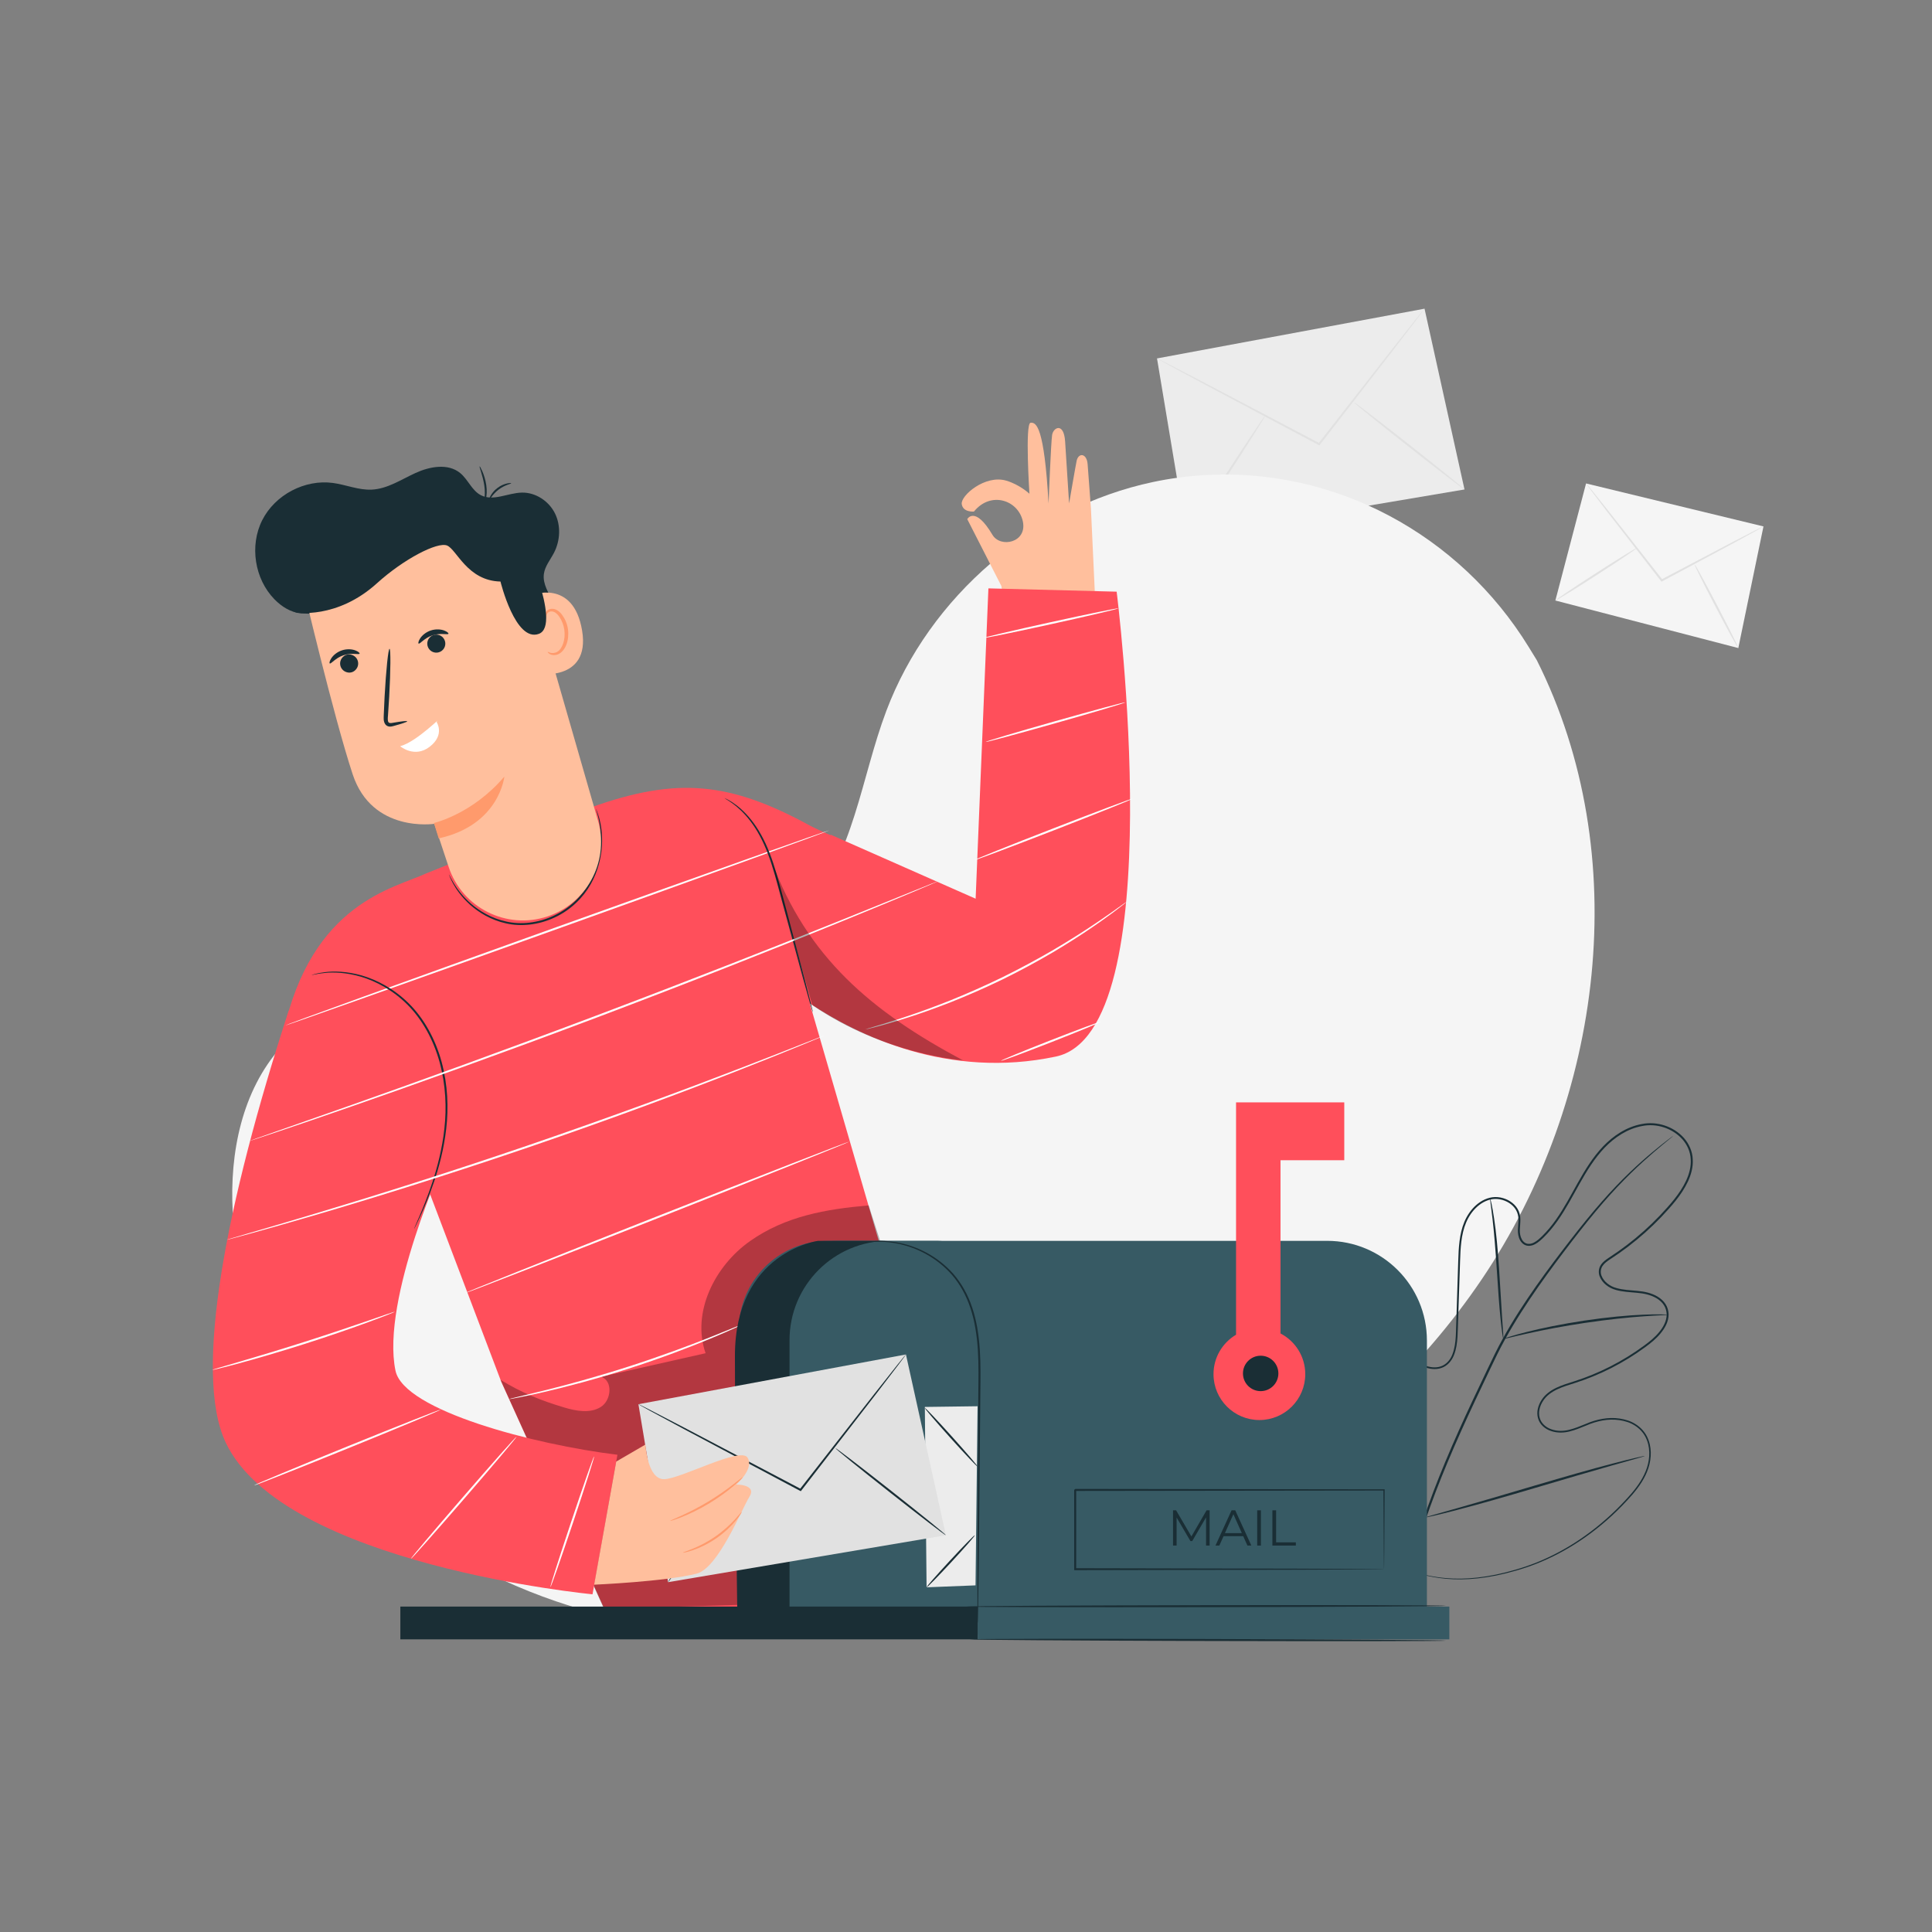 <?xml version="1.0" encoding="UTF-8" standalone="no"?>
<svg
   xmlns:dc="http://purl.org/dc/elements/1.1/"
   xmlns:cc="http://creativecommons.org/ns#"
   xmlns:rdf="http://www.w3.org/1999/02/22-rdf-syntax-ns#"
   xmlns:svg="http://www.w3.org/2000/svg"
   xmlns="http://www.w3.org/2000/svg"
   viewBox="0 0 666.667 666.667"
   height="666.667"
   width="666.667"
   xml:space="preserve"
   id="svg2"
   version="1.1"><rect x="0" y="0" width="666.667" height="666.667" fill="#808080" stroke="none"/><defs
     id="defs6"><clipPath
       id="clipPath18"
       clipPathUnits="userSpaceOnUse"><path
         id="path16"
         d="M 0,500 H 500 V 0 H 0 Z" /></clipPath><clipPath
       id="clipPath114"
       clipPathUnits="userSpaceOnUse"><path
         id="path112"
         d="M 0,500 H 500 V 0 H 0 Z" /></clipPath><clipPath
       id="clipPath126"
       clipPathUnits="userSpaceOnUse"><path
         id="path124"
         d="M 0,500 H 500 V 0 H 0 Z" /></clipPath><clipPath
       id="clipPath158"
       clipPathUnits="userSpaceOnUse"><path
         id="path156"
         d="M 0,500 H 500 V 0 H 0 Z" /></clipPath><clipPath
       id="clipPath174"
       clipPathUnits="userSpaceOnUse"><path
         id="path172"
         d="M 129.572,188.087 H 238.361 V 83.667 H 129.572 Z" /></clipPath><clipPath
       id="clipPath258"
       clipPathUnits="userSpaceOnUse"><path
         id="path256"
         d="m 199.646,277.427 h 49.618 v -51.773 h -49.618 z" /></clipPath></defs><g
     transform="matrix(1.333,0,0,-1.333,0,666.667)"
     id="g10"><g
       id="g12"><g
         clip-path="url(#clipPath18)"
         id="g14"><g
           transform="translate(366.711,324.581)"
           id="g20"><path
             id="path22"
             style="fill:#e1e1e1;fill-opacity:1;fill-rule:nonzero;stroke:none"
             d="M 0,0 -40.604,-19.263 33.398,-36.443 5.274,-1.208 C 4.013,0.373 1.825,0.874 0,0" /></g><g
           transform="translate(389.462,245.029)"
           id="g24"><path
             id="path26"
             style="fill:#e1e1e1;fill-opacity:1;fill-rule:nonzero;stroke:none"
             d="m 0,0 -72.532,16.839 c -0.477,0.11 -0.774,0.587 -0.663,1.063 l 9.757,42.026 c 0.045,0.199 0.245,0.323 0.444,0.277 L 10.543,43.133 c 0.2,-0.046 0.324,-0.245 0.277,-0.445 L 1.064,0.663 C 0.953,0.187 0.478,-0.11 0,0" /></g><g
           transform="translate(395.311,288.193)"
           id="g28"><path
             id="path30"
             style="fill:#ffffff;fill-opacity:1;fill-rule:nonzero;stroke:none"
             d="m 0,0 -34.732,-11.679 -30.555,25.377 5.39,20.318 c 0.547,2.196 2.755,3.547 4.959,3.036 L 1.314,23.993 c 2.23,-0.518 3.619,-2.745 3.101,-4.975 z" /></g><g
           transform="translate(358.38,279.948)"
           id="g32"><path
             id="path34"
             style="fill:#e1e1e1;fill-opacity:1;fill-rule:nonzero;stroke:none"
             d="m 0,0 -41.565,-14.502 c -0.424,-1.825 0.712,-3.647 2.537,-4.071 l 67.731,-15.715 c 1.825,-0.424 3.648,0.713 4.071,2.537 l 0.059,0.254 L 3.76,-0.91 C 2.794,0.105 1.323,0.462 0,0" /></g><g
           transform="translate(362.435,308.064)"
           id="g36"><path
             id="path38"
             style="fill:#e1e1e1;fill-opacity:1;fill-rule:nonzero;stroke:none"
             d="M 0,0 -22.01,5.106 -21.488,7.355 0.521,2.248 Z" /></g><g
           transform="translate(387.868,295.857)"
           id="g40"><path
             id="path42"
             style="fill:#f5f5f5;fill-opacity:1;fill-rule:nonzero;stroke:none"
             d="m 0,0 -48.83,11.33 0.589,2.538 48.83,-11.33 z" /></g><g
           transform="translate(386.428,289.652)"
           id="g44"><path
             id="path46"
             style="fill:#f5f5f5;fill-opacity:1;fill-rule:nonzero;stroke:none"
             d="m 0,0 -48.831,11.33 0.59,2.538 48.83,-11.33 z" /></g><g
           transform="translate(384.212,284.437)"
           id="g48"><path
             id="path50"
             style="fill:#f5f5f5;fill-opacity:1;fill-rule:nonzero;stroke:none"
             d="m 0,0 -2.049,-0.666 -41.228,9.049 -4.186,3.537 0.084,0.607 L 1.293,1.234 1.098,0.393 Z" /></g><g
           transform="translate(370.072,279.706)"
           id="g52"><path
             id="path54"
             style="fill:#f5f5f5;fill-opacity:1;fill-rule:nonzero;stroke:none"
             d="M 0,0 -18.468,4.285 -22.893,7.986 4.706,1.583 Z" /></g><g
           transform="translate(356.864,279.419)"
           id="g56"><path
             id="path58"
             style="fill:#ececec;fill-opacity:1;fill-rule:nonzero;stroke:none"
             d="m 0,0 c 0.012,-0.034 -0.541,-0.259 -1.552,-0.636 -1.098,-0.397 -2.546,-0.92 -4.296,-1.552 -3.635,-1.289 -8.67,-3.036 -14.241,-4.934 -5.572,-1.899 -10.625,-3.59 -14.291,-4.79 -1.771,-0.568 -3.236,-1.038 -4.348,-1.395 -1.031,-0.318 -1.605,-0.478 -1.616,-0.443 -0.01,0.034 0.543,0.259 1.554,0.636 1.099,0.397 2.547,0.92 4.297,1.552 3.636,1.289 8.669,3.036 14.24,4.934 5.568,1.898 10.619,3.589 14.285,4.788 1.772,0.569 3.238,1.039 4.35,1.395 C -0.587,-0.126 -0.012,0.034 0,0" /></g><g
           transform="translate(391.212,248.452)"
           id="g60"><path
             id="path62"
             style="fill:#ececec;fill-opacity:1;fill-rule:nonzero;stroke:none"
             d="m 0,0 c -0.104,-0.099 -6.384,6.326 -14.024,14.349 -7.644,8.026 -13.754,14.61 -13.65,14.709 0.104,0.099 6.383,-6.324 14.027,-14.35 C -6.007,6.685 0.104,0.1 0,0" /></g><g
           transform="translate(396.97,288.761)"
           id="g64"><path
             id="path66"
             style="fill:#ececec;fill-opacity:1;fill-rule:nonzero;stroke:none"
             d="m 0,0 c 0.013,-0.034 -0.437,-0.234 -1.258,-0.568 -0.821,-0.334 -2.016,-0.799 -3.5,-1.359 -2.965,-1.12 -7.081,-2.615 -11.657,-4.181 -4.577,-1.568 -8.746,-2.91 -11.776,-3.839 -1.516,-0.465 -2.746,-0.829 -3.6,-1.067 -0.855,-0.238 -1.332,-0.354 -1.343,-0.319 -0.011,0.034 0.446,0.214 1.281,0.512 0.933,0.322 2.124,0.733 3.548,1.224 3.096,1.052 7.193,2.443 11.722,3.981 4.52,1.559 8.609,2.97 11.701,4.035 1.427,0.483 2.619,0.887 3.555,1.204 C -0.484,-0.103 -0.013,0.034 0,0" /></g><g
           transform="translate(356.864,279.419)"
           id="g68"><path
             id="path70"
             style="fill:#ececec;fill-opacity:1;fill-rule:nonzero;stroke:none"
             d="m 0,0 c -0.023,-0.027 -0.468,0.32 -1.25,0.971 -0.853,0.711 -1.966,1.639 -3.308,2.759 -2.88,2.365 -6.73,5.524 -10.985,9.017 -4.3,3.514 -8.161,6.738 -10.895,9.142 -1.37,1.2 -2.463,2.187 -3.204,2.887 -0.741,0.698 -1.139,1.096 -1.115,1.123 0.024,0.027 0.468,-0.321 1.25,-0.971 0.852,-0.711 1.965,-1.639 3.308,-2.759 2.881,-2.365 6.73,-5.525 10.986,-9.019 C -10.914,9.638 -7.054,6.414 -4.319,4.01 -2.95,2.81 -1.855,1.823 -1.115,1.123 -0.374,0.425 0.024,0.026 0,0" /></g><g
           transform="translate(395.311,288.193)"
           id="g72"><path
             id="path74"
             style="fill:#e1e1e1;fill-opacity:1;fill-rule:nonzero;stroke:none"
             d="m 0,0 c -0.009,0.002 0.004,0.099 0.039,0.286 0.043,0.215 0.097,0.487 0.165,0.827 0.165,0.761 0.395,1.821 0.686,3.168 0.626,2.784 1.517,6.748 2.615,11.63 0.14,0.614 0.282,1.242 0.428,1.884 0.131,0.642 0.338,1.305 0.379,1.944 0.084,1.304 -0.565,2.697 -1.744,3.473 -0.583,0.413 -1.27,0.572 -2.032,0.733 -0.745,0.171 -1.502,0.345 -2.27,0.52 -1.537,0.353 -3.118,0.717 -4.739,1.089 -6.487,1.5 -13.612,3.147 -21.091,4.876 -7.48,1.744 -14.604,3.404 -21.088,4.917 -1.62,0.379 -3.2,0.75 -4.735,1.11 -0.761,0.16 -1.539,0.408 -2.242,0.468 -0.721,0.055 -1.443,-0.11 -2.064,-0.432 -0.625,-0.321 -1.145,-0.808 -1.509,-1.379 -0.383,-0.567 -0.515,-1.231 -0.7,-1.902 -0.359,-1.325 -0.702,-2.598 -1.03,-3.814 -1.317,-4.828 -2.385,-8.748 -3.136,-11.501 -0.373,-1.326 -0.667,-2.37 -0.878,-3.12 -0.1,-0.332 -0.179,-0.598 -0.242,-0.808 -0.057,-0.181 -0.09,-0.273 -0.099,-0.271 -0.009,0.003 0.008,0.099 0.048,0.285 0.05,0.213 0.112,0.484 0.191,0.821 0.189,0.756 0.45,1.808 0.783,3.145 0.713,2.763 1.727,6.696 2.977,11.541 0.317,1.218 0.65,2.494 0.996,3.822 0.175,0.646 0.317,1.391 0.737,2.024 0.399,0.636 0.971,1.179 1.661,1.54 0.687,0.362 1.49,0.549 2.294,0.493 0.823,-0.071 1.537,-0.308 2.317,-0.466 1.537,-0.353 3.118,-0.716 4.739,-1.089 6.487,-1.5 13.614,-3.147 21.097,-4.877 7.477,-1.743 14.598,-3.404 21.083,-4.916 1.619,-0.379 3.198,-0.75 4.733,-1.109 0.768,-0.181 1.524,-0.358 2.268,-0.534 C 1.363,24.223 2.176,24.031 2.81,23.57 4.113,22.699 4.816,21.155 4.713,19.717 4.657,18.984 4.444,18.353 4.309,17.708 4.157,17.067 4.009,16.44 3.863,15.828 2.698,10.961 1.752,7.011 1.087,4.235 0.755,2.897 0.494,1.845 0.307,1.089 0.218,0.754 0.146,0.486 0.091,0.273 0.039,0.091 0.009,-0.002 0,0" /></g><g
           transform="translate(299.509,407.341)"
           id="g76"><path
             id="path78"
             style="fill:#ececec;fill-opacity:1;fill-rule:nonzero;stroke:none"
             d="M 0,0 69.251,12.877 79.596,-33.92 7.678,-46.067 Z" /></g><g
           transform="translate(368.76,420.218)"
           id="g80"><path
             id="path82"
             style="fill:#e1e1e1;fill-opacity:1;fill-rule:nonzero;stroke:none"
             d="m 0,0 c 0.007,-0.005 -0.034,-0.072 -0.12,-0.196 -0.106,-0.147 -0.234,-0.325 -0.391,-0.543 -0.378,-0.506 -0.892,-1.193 -1.542,-2.06 -1.386,-1.815 -3.346,-4.378 -5.761,-7.537 -4.935,-6.375 -11.723,-15.143 -19.267,-24.887 l -0.134,-0.173 -0.193,0.103 c -0.424,0.224 -0.882,0.465 -1.342,0.709 -11.188,5.948 -21.313,11.332 -28.69,15.254 -3.629,1.957 -6.58,3.549 -8.666,4.675 -0.988,0.546 -1.77,0.978 -2.344,1.295 -0.243,0.14 -0.441,0.254 -0.604,0.348 -0.134,0.081 -0.202,0.127 -0.197,0.135 0.004,0.007 0.079,-0.022 0.222,-0.088 0.17,-0.081 0.376,-0.181 0.628,-0.302 0.585,-0.296 1.382,-0.699 2.389,-1.209 2.106,-1.09 5.082,-2.632 8.743,-4.528 7.397,-3.888 17.547,-9.224 28.763,-15.12 0.459,-0.243 0.917,-0.485 1.341,-0.709 l -0.327,-0.07 c 7.594,9.706 14.425,18.44 19.391,24.79 2.469,3.116 4.473,5.646 5.891,7.436 0.682,0.843 1.222,1.51 1.618,2.001 0.173,0.205 0.315,0.374 0.431,0.512 C -0.062,-0.05 -0.008,0.005 0,0" /></g><g
           transform="translate(307.187,361.273)"
           id="g84"><path
             id="path86"
             style="fill:#e1e1e1;fill-opacity:1;fill-rule:nonzero;stroke:none"
             d="M 0,0 C -0.121,0.078 4.333,7.14 9.946,15.771 15.562,24.405 20.21,31.338 20.33,31.26 20.451,31.182 15.998,24.121 10.383,15.487 4.77,6.856 0.12,-0.079 0,0" /></g><g
           transform="translate(379.105,373.42)"
           id="g88"><path
             id="path90"
             style="fill:#e1e1e1;fill-opacity:1;fill-rule:nonzero;stroke:none"
             d="m 0,0 c -0.089,-0.113 -6.566,4.846 -14.466,11.075 -7.902,6.23 -14.234,11.371 -14.145,11.484 0.089,0.113 6.565,-4.845 14.467,-11.076 C -6.244,5.255 0.089,0.113 0,0" /></g><g
           transform="translate(410.575,374.979)"
           id="g92"><path
             id="path94"
             style="fill:#f5f5f5;fill-opacity:1;fill-rule:nonzero;stroke:none"
             d="M 0,0 45.924,-11.127 39.41,-42.612 -7.946,-30.306 Z" /></g><g
           transform="translate(456.499,363.852)"
           id="g96"><path
             id="path98"
             style="fill:#e1e1e1;fill-opacity:1;fill-rule:nonzero;stroke:none"
             d="m 0,0 c 0.008,-0.016 -0.167,-0.128 -0.507,-0.328 -0.391,-0.221 -0.889,-0.504 -1.503,-0.851 -1.375,-0.753 -3.266,-1.788 -5.583,-3.056 -4.796,-2.569 -11.34,-6.073 -18.612,-9.968 l -0.192,-0.103 -0.135,0.173 c -0.198,0.254 -0.412,0.528 -0.627,0.802 -5.197,6.706 -9.901,12.773 -13.355,17.229 -1.658,2.18 -3.014,3.963 -3.999,5.257 -0.436,0.592 -0.79,1.071 -1.067,1.446 -0.239,0.334 -0.358,0.515 -0.344,0.526 0.014,0.011 0.161,-0.148 0.427,-0.461 0.297,-0.36 0.676,-0.819 1.143,-1.386 1.017,-1.269 2.418,-3.018 4.131,-5.155 3.485,-4.432 8.23,-10.466 13.475,-17.135 0.214,-0.275 0.428,-0.549 0.626,-0.803 l -0.327,0.07 c 7.302,3.841 13.871,7.296 18.687,9.828 2.348,1.208 4.266,2.195 5.659,2.911 0.632,0.314 1.145,0.568 1.547,0.767 C -0.199,-0.066 -0.009,0.015 0,0" /></g><g
           transform="translate(402.628,344.673)"
           id="g100"><path
             id="path102"
             style="fill:#e1e1e1;fill-opacity:1;fill-rule:nonzero;stroke:none"
             d="m 0,0 c -0.078,0.121 4.566,3.253 10.371,6.995 5.808,3.744 10.576,6.679 10.654,6.559 C 21.104,13.433 16.461,10.301 10.653,6.558 4.849,2.815 0.078,-0.121 0,0" /></g><g
           transform="translate(449.985,332.366)"
           id="g104"><path
             id="path106"
             style="fill:#e1e1e1;fill-opacity:1;fill-rule:nonzero;stroke:none"
             d="m 0,0 c -0.128,-0.067 -2.766,4.729 -5.891,10.71 -3.127,5.983 -5.557,10.886 -5.429,10.953 0.127,0.066 2.764,-4.728 5.89,-10.712 C -2.304,4.97 0.127,0.066 0,0" /></g></g></g><g
       id="g108"><g
         clip-path="url(#clipPath114)"
         id="g110"><g
           transform="translate(397.828,329.218)"
           id="g116"><path
             id="path118"
             style="fill:#f5f5f5;fill-opacity:1;fill-rule:nonzero;stroke:none"
             d="m 0,0 c 25.229,-50.271 17.249,-113.725 -14.283,-160.301 -31.533,-46.575 -83.993,-76.732 -139.157,-87.712 -39.378,-7.838 -81.741,-6.242 -117.721,11.576 -35.98,17.819 -64.272,53.668 -66.429,93.76 -0.815,15.143 2.397,31.223 12.503,42.531 16.136,18.056 43.683,18.691 67.887,17.946 24.203,-0.745 51.732,-0.18 67.948,17.804 12.459,13.818 14.293,33.863 20.858,51.272 11.164,29.602 38.097,52.716 69.05,59.258 4.299,0.909 8.656,1.494 13.032,1.767 34.044,2.126 66.334,-15.392 84.194,-44.454 z" /></g></g></g><g
       id="g120"><g
         clip-path="url(#clipPath126)"
         id="g122"><g
           transform="translate(362.802,94.345)"
           id="g128"><path
             id="path130"
             style="fill:#1a2e35;fill-opacity:1;fill-rule:nonzero;stroke:none"
             d="m 0,0 c 0,0 0.379,-0.126 1.107,-0.396 0.725,-0.279 1.823,-0.647 3.281,-1.059 2.905,-0.797 7.357,-1.721 13.112,-1.334 2.868,0.187 6.041,0.672 9.435,1.527 3.392,0.859 7.032,2.006 10.733,3.74 7.408,3.409 15.144,8.942 21.875,16.718 1.648,1.95 3.176,4.14 4.001,6.679 0.809,2.504 0.884,5.432 -0.376,7.895 -0.621,1.223 -1.61,2.257 -2.791,3.002 -1.181,0.759 -2.572,1.181 -3.99,1.387 -2.868,0.422 -5.834,-0.196 -8.591,-1.4 -1.4,-0.566 -2.819,-1.177 -4.346,-1.541 -1.514,-0.374 -3.182,-0.407 -4.715,0.118 -1.522,0.481 -2.964,1.665 -3.401,3.313 -0.467,1.634 0.034,3.385 0.938,4.756 0.902,1.415 2.323,2.427 3.814,3.133 1.502,0.721 3.102,1.182 4.677,1.688 3.147,1.012 6.258,2.285 9.281,3.825 3.024,1.539 5.962,3.342 8.759,5.403 1.407,1.025 2.759,2.117 3.865,3.46 1.091,1.318 1.995,2.92 1.969,4.634 -0.021,0.841 -0.256,1.69 -0.726,2.399 -0.46,0.718 -1.127,1.294 -1.869,1.747 -1.511,0.903 -3.281,1.273 -5.076,1.425 -1.796,0.175 -3.656,0.223 -5.471,0.744 -1.809,0.486 -3.547,1.727 -4.242,3.601 -0.326,0.936 -0.213,2.057 0.359,2.889 0.559,0.84 1.377,1.396 2.155,1.913 1.564,1.019 3.096,2.088 4.589,3.229 2.987,2.278 5.822,4.806 8.461,7.559 2.601,2.77 5.243,5.651 6.872,9.131 0.795,1.729 1.309,3.626 1.174,5.528 -0.086,1.905 -0.9,3.727 -2.166,5.159 -2.57,2.86 -6.679,4.186 -10.414,3.42 -3.772,-0.685 -7.104,-2.901 -9.713,-5.617 -5.274,-5.55 -7.869,-12.872 -12.193,-18.943 -1.076,-1.523 -2.262,-2.966 -3.586,-4.267 -0.666,-0.636 -1.35,-1.296 -2.205,-1.746 -0.819,-0.457 -1.961,-0.659 -2.856,-0.103 -0.882,0.542 -1.317,1.508 -1.499,2.423 -0.193,0.942 -0.083,1.877 -0.02,2.768 0.065,0.89 0.125,1.778 -0.105,2.598 -0.206,0.823 -0.652,1.58 -1.259,2.179 -1.212,1.206 -2.944,1.861 -4.637,1.831 -1.698,-0.04 -3.319,-0.852 -4.582,-1.969 -1.274,-1.129 -2.245,-2.578 -2.905,-4.133 -0.656,-1.564 -1.019,-3.235 -1.231,-4.908 -0.212,-1.676 -0.277,-3.363 -0.334,-5.042 -0.055,-1.68 -0.11,-3.35 -0.165,-5.009 -0.109,-3.318 -0.218,-6.59 -0.324,-9.816 -0.061,-1.616 -0.091,-3.208 -0.175,-4.809 -0.105,-1.594 -0.311,-3.2 -0.903,-4.699 -0.564,-1.488 -1.712,-2.857 -3.27,-3.365 -1.547,-0.538 -3.201,-0.239 -4.628,0.3 -2.861,1.172 -5.256,3.128 -7.134,5.4 -0.941,1.139 -1.731,2.385 -2.381,3.676 -0.65,1.287 -1.209,2.593 -1.97,3.749 -0.745,1.151 -1.765,2.142 -3.033,2.549 -1.26,0.434 -2.652,0.228 -3.851,-0.274 -1.201,-0.526 -2.265,-1.351 -3.045,-2.375 -0.796,-1.012 -1.27,-2.232 -1.563,-3.461 -0.555,-2.487 -0.447,-5.031 -0.655,-7.475 -0.168,-2.442 -0.249,-4.824 -0.281,-7.142 -0.052,-4.634 0.245,-9.006 0.792,-13.052 0.551,-4.046 1.337,-7.782 2.421,-11.109 0.464,-1.689 1.147,-3.223 1.691,-4.723 0.312,-0.734 0.658,-1.432 0.972,-2.122 0.326,-0.684 0.608,-1.37 0.984,-1.984 C -8.624,8.558 -5.655,5.14 -3.464,3.06 -2.952,2.498 -2.425,2.087 -1.988,1.713 -1.552,1.341 -1.185,1.028 -0.886,0.774 -0.295,0.27 0,0 0,0 0,0 -0.316,0.241 -0.919,0.733 -1.223,0.982 -1.597,1.288 -2.04,1.652 c -0.443,0.369 -0.978,0.775 -1.496,1.332 -2.221,2.06 -5.227,5.47 -8.003,10.542 -0.381,0.616 -0.667,1.302 -0.998,1.988 -0.319,0.691 -0.671,1.391 -0.987,2.127 -0.554,1.503 -1.247,3.041 -1.719,4.736 -1.103,3.337 -1.906,7.084 -2.474,11.143 -0.561,4.06 -0.874,8.446 -0.835,13.094 0.027,2.324 0.101,4.714 0.264,7.163 0.202,2.433 0.082,4.97 0.645,7.535 0.298,1.266 0.788,2.539 1.623,3.609 0.818,1.076 1.927,1.94 3.192,2.498 1.263,0.533 2.752,0.763 4.126,0.294 1.383,-0.441 2.473,-1.511 3.246,-2.701 0.789,-1.198 1.354,-2.516 1.999,-3.785 0.643,-1.269 1.415,-2.483 2.338,-3.597 1.834,-2.218 4.209,-4.14 6.966,-5.261 1.374,-0.518 2.93,-0.783 4.331,-0.29 1.415,0.467 2.461,1.699 3,3.117 1.104,2.884 0.862,6.152 1.033,9.357 0.102,3.225 0.207,6.499 0.312,9.816 0.054,1.658 0.107,3.329 0.161,5.01 0.055,1.681 0.118,3.382 0.332,5.087 0.214,1.702 0.583,3.413 1.26,5.036 0.685,1.613 1.689,3.121 3.028,4.311 1.332,1.175 3.039,2.046 4.894,2.095 1.83,0.032 3.678,-0.661 5.001,-1.973 0.662,-0.653 1.161,-1.49 1.391,-2.406 0.255,-0.92 0.184,-1.864 0.12,-2.76 -0.064,-0.899 -0.161,-1.79 0.015,-2.631 0.162,-0.836 0.567,-1.668 1.263,-2.088 0.702,-0.436 1.608,-0.296 2.363,0.117 0.772,0.404 1.427,1.03 2.085,1.66 1.296,1.277 2.462,2.695 3.524,4.2 2.132,3.011 3.859,6.329 5.708,9.619 1.848,3.285 3.85,6.584 6.529,9.387 2.663,2.774 6.074,5.057 9.994,5.772 3.894,0.794 8.194,-0.577 10.896,-3.587 1.335,-1.504 2.207,-3.459 2.296,-5.472 0.141,-2.015 -0.403,-3.997 -1.222,-5.778 -1.684,-3.588 -4.355,-6.486 -6.97,-9.273 -2.659,-2.771 -5.514,-5.315 -8.522,-7.609 -1.503,-1.148 -3.052,-2.227 -4.62,-3.248 -0.771,-0.508 -1.53,-1.04 -2.009,-1.767 -0.488,-0.717 -0.579,-1.63 -0.304,-2.444 0.607,-1.644 2.2,-2.829 3.9,-3.276 1.729,-0.5 3.56,-0.554 5.378,-0.73 1.814,-0.154 3.685,-0.537 5.287,-1.497 0.791,-0.484 1.519,-1.109 2.029,-1.905 0.521,-0.788 0.782,-1.73 0.805,-2.663 0.021,-1.904 -0.96,-3.592 -2.087,-4.956 -1.143,-1.387 -2.546,-2.515 -3.955,-3.539 -2.822,-2.076 -5.782,-3.89 -8.831,-5.438 -3.048,-1.548 -6.185,-2.828 -9.357,-3.844 -1.583,-0.507 -3.164,-0.963 -4.619,-1.66 -1.452,-0.687 -2.783,-1.639 -3.631,-2.966 -0.855,-1.29 -1.306,-2.918 -0.886,-4.381 0.39,-1.478 1.678,-2.555 3.109,-3.014 1.442,-0.494 3.006,-0.472 4.472,-0.113 1.476,0.349 2.879,0.948 4.285,1.514 2.776,1.21 5.863,1.859 8.81,1.413 1.465,-0.216 2.911,-0.654 4.149,-1.453 1.239,-0.783 2.28,-1.877 2.931,-3.165 1.318,-2.597 1.222,-5.619 0.385,-8.197 C 63.055,23.146 61.491,20.923 59.823,18.958 53.034,11.15 45.249,5.616 37.789,2.213 34.063,0.483 30.4,-0.656 26.994,-1.503 23.584,-2.348 20.395,-2.818 17.513,-2.991 11.729,-3.349 7.263,-2.388 4.358,-1.557 2.902,-1.127 1.809,-0.741 1.089,-0.445 0.365,-0.159 0,0 0,0" /></g><g
           transform="translate(368.39,106.55)"
           id="g132"><path
             id="path134"
             style="fill:#1a2e35;fill-opacity:1;fill-rule:nonzero;stroke:none"
             d="m 0,0 c 3.298,9.873 7.812,20.395 12.91,31.237 1.284,2.705 2.554,5.379 3.805,8.014 1.255,2.627 2.499,5.233 3.873,7.706 2.728,4.96 5.729,9.521 8.713,13.761 2.982,4.242 5.968,8.16 8.786,11.802 2.827,3.638 5.525,6.979 8.115,9.919 5.163,5.903 9.882,10.161 13.24,12.952 1.678,1.402 3.014,2.446 3.93,3.142 0.441,0.33 0.785,0.59 1.046,0.784 0.237,0.174 0.362,0.259 0.368,0.251 0.007,-0.008 -0.105,-0.11 -0.331,-0.3 C 64.205,99.062 63.87,98.786 63.446,98.437 62.557,97.709 61.245,96.636 59.593,95.209 56.286,92.365 51.629,88.073 46.522,82.152 43.96,79.203 41.287,75.854 38.481,72.208 35.683,68.555 32.717,64.632 29.753,60.392 26.79,56.153 23.812,51.603 21.105,46.667 19.742,44.205 18.512,41.621 17.256,38.986 16.006,36.353 14.739,33.68 13.455,30.976 8.361,20.141 3.844,9.651 0.525,-0.181" /></g><g
           transform="translate(389.152,153.525)"
           id="g136"><path
             id="path138"
             style="fill:#1a2e35;fill-opacity:1;fill-rule:nonzero;stroke:none"
             d="m 0,0 c -0.041,-0.005 -0.133,0.498 -0.267,1.413 -0.137,0.915 -0.292,2.243 -0.46,3.889 -0.337,3.288 -0.649,7.845 -0.973,12.871 -0.324,5.029 -0.699,9.568 -1.086,12.843 -0.19,1.637 -0.356,2.962 -0.483,3.875 -0.121,0.915 -0.169,1.424 -0.127,1.433 0.041,0.007 0.167,-0.488 0.359,-1.392 0.198,-0.904 0.43,-2.223 0.673,-3.859 0.498,-3.271 0.942,-7.825 1.266,-12.858 C -0.79,13.255 -0.513,8.768 -0.3,5.339 -0.194,3.791 -0.104,2.486 -0.032,1.438 0.027,0.518 0.042,0.005 0,0" /></g><g
           transform="translate(431.69,159.782)"
           id="g140"><path
             id="path142"
             style="fill:#1a2e35;fill-opacity:1;fill-rule:nonzero;stroke:none"
             d="M 0,0 C -0.001,-0.041 -0.604,-0.088 -1.692,-0.136 -2.78,-0.19 -4.354,-0.261 -6.295,-0.41 c -3.884,-0.268 -9.237,-0.825 -15.115,-1.699 -5.215,-0.786 -10.279,-1.713 -14.966,-2.765 -1.905,-0.413 -3.437,-0.789 -4.498,-1.043 -1.06,-0.257 -1.651,-0.381 -1.664,-0.34 -0.011,0.041 0.559,0.241 1.602,0.57 1.045,0.325 2.566,0.765 4.463,1.235 3.787,0.963 9.079,2.06 14.976,2.949 5.895,0.875 11.275,1.367 15.178,1.524 1.951,0.095 3.532,0.1 4.624,0.081 C -0.604,0.076 -0.001,0.043 0,0" /></g><g
           transform="translate(368.939,107.307)"
           id="g144"><path
             id="path146"
             style="fill:#1a2e35;fill-opacity:1;fill-rule:nonzero;stroke:none"
             d="m 0,0 c -0.02,-0.008 -0.111,0.174 -0.27,0.526 -0.179,0.421 -0.398,0.935 -0.663,1.556 -0.569,1.354 -1.342,3.334 -2.266,5.793 -1.85,4.917 -4.193,11.789 -6.674,19.407 -2.483,7.621 -4.759,14.507 -6.503,19.454 -0.856,2.407 -1.561,4.385 -2.084,5.857 -0.224,0.637 -0.407,1.164 -0.559,1.596 -0.121,0.367 -0.175,0.564 -0.155,0.573 0.02,0.007 0.112,-0.174 0.27,-0.528 0.178,-0.421 0.397,-0.933 0.663,-1.554 0.569,-1.354 1.343,-3.334 2.266,-5.793 1.85,-4.917 4.192,-11.789 6.675,-19.41 2.483,-7.62 5.752,-15.609 7.497,-20.558 C -0.946,4.515 -1.237,3.64 -0.714,2.17 -0.491,1.531 -0.307,1.004 -0.156,0.572 -0.035,0.205 0.02,0.008 0,0" /></g><g
           transform="translate(425.758,123.221)"
           id="g148"><path
             id="path150"
             style="fill:#1a2e35;fill-opacity:1;fill-rule:nonzero;stroke:none"
             d="M 0,0 C 0.005,-0.021 -0.19,-0.091 -0.565,-0.208 -1.01,-0.338 -1.556,-0.497 -2.217,-0.69 -3.74,-1.12 -5.799,-1.7 -8.302,-2.405 c -5.137,-1.449 -12.21,-3.532 -20.022,-5.845 -7.316,-2.165 -14.114,-4.125 -20.084,-5.676 -2.584,-0.673 -4.681,-1.195 -6.137,-1.526 -0.673,-0.15 -1.227,-0.273 -1.679,-0.373 -0.385,-0.078 -0.59,-0.11 -0.595,-0.089 -0.005,0.02 0.19,0.092 0.566,0.21 0.443,0.129 0.988,0.288 1.65,0.481 1.525,0.43 3.582,1.009 6.084,1.715 5.138,1.448 12.212,3.532 20.027,5.845 7.812,2.313 14.911,4.333 20.08,5.676 2.585,0.673 4.681,1.195 6.138,1.526 0.673,0.149 1.227,0.274 1.679,0.373 C -0.21,-0.01 -0.005,0.021 0,0" /></g></g></g><g
       id="g152"><g
         clip-path="url(#clipPath158)"
         id="g154"><g
           transform="translate(260.783,337.593)"
           id="g160"><path
             id="path162"
             style="fill:#ffbf9d;fill-opacity:1;fill-rule:nonzero;stroke:none"
             d="m 0,0 c 0,0 -0.581,2.781 -1.553,10.817 l -8.844,17.329 c 0,0 1.967,3.625 6.518,-4.053 2.074,-3.5 9.031,-2.034 7.875,3.459 -1.155,5.493 -8.275,7.963 -12.658,2.56 0,0 -2.833,-0.281 -3.161,1.925 -0.328,2.205 6.063,7.674 11.5,6.079 3.526,-1.035 6.023,-3.395 6.023,-3.395 0,0 -1.181,18.211 0.292,18.374 1.475,0.163 3.538,-0.951 4.656,-20.926 0,0 0.616,15.767 0.924,17.776 0.3,1.945 3.03,3.375 3.364,-1.68 0.037,-0.562 1.031,-16.054 1.031,-16.054 0,0 1.767,10.242 1.959,11.062 0.505,2.161 2.636,1.936 2.839,-0.929 0.154,-2.167 0.854,-11.426 0.854,-11.426 L 22.944,2.362 23.123,2.38" /></g><g
           transform="translate(289.059,346.962)"
           id="g164"><path
             id="path166"
             style="fill:#ff4f5b;fill-opacity:1;fill-rule:nonzero;stroke:none"
             d="m 0,0 -33.195,0.854 -3.308,-80.333 -37.528,16.571 -0.058,-0.136 c -2.258,1.008 -4.234,1.905 -5.284,2.477 -20.75,11.319 -34.371,12.691 -56.631,4.745 h -0.001 L -178.672,-72.9 c -8.253,-3.892 -29.752,-7.479 -37.119,-41.466 l -0.973,-4.056 34.087,-24.494 23.407,-61.692 28.043,-61.766 64.45,2.095 33.678,41.965 -28.579,54.593 -17.761,61.135 c 12.548,-8.327 35.842,-19.665 63.731,-13.752 C 14.501,-113.933 0,0 0,0" /></g><g
           id="g168"><g
             id="g170" /><g
             id="g182"><g
               style="opacity:0.3"
               id="g180"
               clip-path="url(#clipPath174)"><g
                 id="g178"
                 transform="translate(129.572,142.927)"><path
                   id="path176"
                   style="fill:#000000;fill-opacity:1;fill-rule:nonzero;stroke:none"
                   d="m 0,0 c 5.519,-3.356 10.214,-5.264 16.4,-7.123 3.137,-0.943 6.733,-1.629 9.523,0.087 2.79,1.716 3.221,6.81 0.11,7.834 9.015,2.034 18.03,4.068 27.044,6.102 -3.669,10.565 2.38,22.618 11.533,29.043 9.153,6.425 19.546,8.254 30.688,9.217 L 108.79,3.312 63.699,-58.188 26.776,-59.26 Z" /></g></g></g></g><g
           transform="translate(115.42,200.735)"
           id="g184"><path
             id="path186"
             style="fill:#ff4f5b;fill-opacity:1;fill-rule:nonzero;stroke:none"
             d="m 0,0 c 0,0 -16.908,-36.98 -13.04,-55.438 2.161,-10.317 35.934,-19.131 57.448,-21.761 l -6.446,-36.116 c 0,0 -79.965,7.607 -94.951,39.28 -8.502,17.97 0.107,61.996 16.296,111.796 z" /></g><g
           transform="translate(192.441,157.411)"
           id="g188"><path
             id="path190"
             style="fill:#ffffff;fill-opacity:1;fill-rule:nonzero;stroke:none"
             d="m 0,0 c 0.007,-0.017 -0.19,-0.121 -0.574,-0.307 -0.436,-0.203 -0.996,-0.464 -1.69,-0.787 -1.469,-0.677 -3.617,-1.611 -6.288,-2.722 -5.342,-2.226 -12.819,-5.081 -21.228,-7.783 -8.416,-2.695 -16.158,-4.721 -21.798,-6.019 -2.819,-0.651 -5.11,-1.14 -6.699,-1.443 -0.752,-0.14 -1.359,-0.254 -1.831,-0.342 -0.42,-0.074 -0.642,-0.103 -0.646,-0.085 -0.003,0.017 0.212,0.082 0.624,0.187 0.467,0.114 1.067,0.258 1.81,0.439 1.575,0.363 3.851,0.907 6.656,1.602 5.611,1.388 13.324,3.466 21.725,6.156 8.395,2.698 15.877,5.494 21.248,7.628 2.687,1.067 4.854,1.949 6.347,2.569 0.709,0.286 1.282,0.516 1.727,0.696 C -0.219,-0.057 -0.007,0.017 0,0" /></g><g
           transform="translate(214.711,285.191)"
           id="g192"><path
             id="path194"
             style="fill:#ffffff;fill-opacity:1;fill-rule:nonzero;stroke:none"
             d="m 0,0 c 0.049,-0.135 -31.472,-11.563 -70.394,-25.521 -38.935,-13.963 -70.527,-25.168 -70.576,-25.033 -0.048,0.136 31.466,11.56 70.401,25.523 C -31.647,-11.073 -0.048,0.135 0,0" /></g><g
           transform="translate(107.202,182.026)"
           id="g196"><path
             id="path198"
             style="fill:#1a2e35;fill-opacity:1;fill-rule:nonzero;stroke:none"
             d="M 0,0 C -0.008,0.004 0.017,0.078 0.073,0.221 0.145,0.391 0.23,0.596 0.335,0.846 0.589,1.433 0.934,2.23 1.368,3.236 2.252,5.315 3.5,8.342 4.769,12.174 6.01,16.009 7.264,20.674 7.836,25.973 8.431,31.255 8.208,37.2 6.6,43.128 4.971,49.037 2.026,54.291 -1.741,58.034 c -3.757,3.764 -8.121,6.05 -11.953,7.209 -3.862,1.14 -7.178,1.225 -9.41,0.998 -0.553,-0.068 -1.049,-0.129 -1.486,-0.182 -0.43,-0.064 -0.786,-0.156 -1.078,-0.207 -0.267,-0.05 -0.485,-0.091 -0.666,-0.125 -0.151,-0.026 -0.229,-0.035 -0.231,-0.026 -0.003,0.009 0.071,0.035 0.218,0.077 0.178,0.048 0.393,0.106 0.655,0.176 0.29,0.068 0.646,0.178 1.075,0.257 0.439,0.068 0.936,0.145 1.491,0.231 2.246,0.291 5.607,0.264 9.536,-0.846 3.899,-1.129 8.348,-3.413 12.189,-7.222 C 2.451,54.584 5.452,49.253 7.103,43.267 8.731,37.262 8.939,31.247 8.313,25.921 7.71,20.578 6.409,15.894 5.118,12.058 3.799,8.224 2.497,5.211 1.553,3.154 1.078,2.126 0.701,1.333 0.431,0.802 0.307,0.56 0.206,0.361 0.122,0.198 0.049,0.063 0.008,-0.004 0,0" /></g><g
           transform="translate(187.548,293.522)"
           id="g200"><path
             id="path202"
             style="fill:#1a2e35;fill-opacity:1;fill-rule:nonzero;stroke:none"
             d="m 0,0 c 0.008,0.016 0.205,-0.071 0.575,-0.252 0.367,-0.182 0.902,-0.474 1.552,-0.909 1.307,-0.853 3.078,-2.318 4.823,-4.516 1.749,-2.19 3.417,-5.123 4.738,-8.576 1.35,-3.446 2.377,-7.376 3.476,-11.472 2.166,-8.181 4.125,-15.583 5.564,-21.02 0.675,-2.647 1.227,-4.812 1.628,-6.384 0.17,-0.713 0.309,-1.291 0.417,-1.744 0.09,-0.4 0.129,-0.612 0.111,-0.617 -0.017,-0.004 -0.09,0.199 -0.212,0.59 -0.133,0.446 -0.302,1.015 -0.512,1.718 -0.44,1.561 -1.047,3.712 -1.788,6.342 -1.477,5.426 -3.488,12.815 -5.711,20.981 -1.1,4.099 -2.109,8.013 -3.42,11.434 -1.285,3.429 -2.894,6.333 -4.582,8.522 C 4.976,-3.708 3.27,-2.223 2.012,-1.327 0.751,-0.427 -0.024,-0.044 0,0" /></g><g
           transform="translate(242.851,272.019)"
           id="g204"><path
             id="path206"
             style="fill:#ffffff;fill-opacity:1;fill-rule:nonzero;stroke:none"
             d="m 0,0 c 0,0 -0.147,-0.08 -0.444,-0.212 -0.319,-0.139 -0.759,-0.33 -1.325,-0.576 -1.19,-0.504 -2.908,-1.231 -5.111,-2.164 -4.442,-1.874 -10.888,-4.541 -18.87,-7.795 -15.961,-6.51 -38.098,-15.297 -62.707,-24.586 -24.62,-9.284 -47.047,-17.309 -63.332,-22.963 -8.142,-2.829 -14.742,-5.084 -19.315,-6.611 -2.269,-0.755 -4.04,-1.343 -5.266,-1.751 -0.588,-0.189 -1.044,-0.337 -1.374,-0.443 -0.311,-0.097 -0.474,-0.134 -0.474,-0.134 0,0 0.152,0.071 0.457,0.185 0.326,0.118 0.777,0.281 1.357,0.492 1.219,0.429 2.979,1.049 5.235,1.843 4.569,1.605 11.143,3.915 19.258,6.766 16.252,5.743 38.655,13.822 63.27,23.104 24.604,9.286 46.758,18.017 62.754,24.44 7.976,3.219 14.438,5.827 18.929,7.64 2.219,0.894 3.95,1.592 5.149,2.075 0.575,0.225 1.021,0.4 1.345,0.527 C -0.161,-0.047 0,0 0,0" /></g><g
           transform="translate(213.57,232.131)"
           id="g208"><path
             id="path210"
             style="fill:#ffffff;fill-opacity:1;fill-rule:nonzero;stroke:none"
             d="m 0,0 c 0.003,-0.008 -0.126,-0.07 -0.382,-0.183 -0.28,-0.119 -0.658,-0.281 -1.141,-0.488 -1.033,-0.429 -2.513,-1.044 -4.407,-1.83 -3.829,-1.587 -9.393,-3.822 -16.292,-6.527 -13.794,-5.416 -32.97,-12.603 -54.365,-19.923 -21.406,-7.314 -40.97,-13.373 -55.192,-17.536 -7.111,-2.084 -12.879,-3.724 -16.877,-4.814 -1.979,-0.537 -3.525,-0.957 -4.604,-1.25 -0.509,-0.133 -0.907,-0.236 -1.201,-0.313 -0.271,-0.068 -0.412,-0.098 -0.414,-0.089 -0.002,0.009 0.133,0.056 0.4,0.14 0.29,0.089 0.683,0.209 1.187,0.363 1.072,0.315 2.61,0.766 4.577,1.345 3.981,1.148 9.732,2.841 16.827,4.97 14.192,4.253 33.73,10.365 55.129,17.676 21.387,7.318 40.575,14.447 54.4,19.773 6.914,2.662 12.498,4.844 16.349,6.373 1.91,0.748 3.402,1.332 4.444,1.74 0.491,0.186 0.876,0.332 1.16,0.44 C -0.14,-0.037 -0.003,0.009 0,0" /></g><g
           transform="translate(291.753,266.751)"
           id="g212"><path
             id="path214"
             style="fill:#ffffff;fill-opacity:1;fill-rule:nonzero;stroke:none"
             d="m 0,0 c 0.011,-0.014 -0.192,-0.187 -0.588,-0.501 -0.438,-0.342 -1.019,-0.793 -1.747,-1.359 -0.759,-0.59 -1.696,-1.3 -2.811,-2.088 -1.111,-0.793 -2.36,-1.72 -3.792,-2.671 -2.829,-1.954 -6.28,-4.16 -10.185,-6.486 -3.922,-2.298 -8.308,-4.701 -13.018,-7.016 -4.721,-2.294 -9.313,-4.277 -13.537,-5.959 -4.236,-1.652 -8.097,-3.018 -11.377,-4.049 -1.63,-0.546 -3.129,-0.961 -4.437,-1.35 -1.307,-0.395 -2.443,-0.698 -3.375,-0.935 -0.893,-0.225 -1.606,-0.406 -2.145,-0.543 -0.491,-0.119 -0.752,-0.172 -0.756,-0.155 -0.005,0.018 0.247,0.106 0.729,0.257 0.532,0.159 1.236,0.372 2.118,0.637 0.922,0.265 2.048,0.597 3.345,1.017 1.299,0.415 2.787,0.855 4.407,1.422 3.258,1.073 7.098,2.473 11.314,4.145 4.204,1.702 8.777,3.693 13.486,5.981 4.697,2.308 9.078,4.692 13.003,6.962 3.909,2.298 7.373,4.466 10.222,6.378 1.443,0.928 2.705,1.833 3.83,2.602 1.128,0.765 2.083,1.45 2.859,2.014 0.751,0.533 1.351,0.958 1.804,1.279 C -0.235,-0.13 -0.012,0.014 0,0" /></g><g
           transform="translate(293.307,293.425)"
           id="g216"><path
             id="path218"
             style="fill:#ffffff;fill-opacity:1;fill-rule:nonzero;stroke:none"
             d="m 0,0 c 0.052,-0.134 -9.127,-3.824 -20.499,-8.241 -11.377,-4.419 -20.639,-7.891 -20.69,-7.757 -0.052,0.134 9.125,3.823 20.502,8.242 C -9.315,-3.339 -0.052,0.134 0,0" /></g><g
           transform="translate(291.293,318.307)"
           id="g220"><path
             id="path222"
             style="fill:#ffffff;fill-opacity:1;fill-rule:nonzero;stroke:none"
             d="m 0,0 c 0.04,-0.138 -8.022,-2.544 -18.005,-5.374 -9.985,-2.83 -18.109,-5.012 -18.148,-4.874 -0.039,0.139 8.021,2.545 18.007,5.375 C -8.164,-2.043 -0.039,0.139 0,0" /></g><g
           transform="translate(289.526,342.649)"
           id="g224"><path
             id="path226"
             style="fill:#ffffff;fill-opacity:1;fill-rule:nonzero;stroke:none"
             d="m 0,0 c 0.03,-0.141 -7.766,-1.973 -17.412,-4.093 -9.65,-2.121 -17.494,-3.725 -17.525,-3.585 -0.031,0.14 7.764,1.973 17.414,4.094 C -7.878,-1.465 -0.031,0.141 0,0" /></g><g
           transform="translate(219.87,204.602)"
           id="g228"><path
             id="path230"
             style="fill:#ffffff;fill-opacity:1;fill-rule:nonzero;stroke:none"
             d="m 0,0 c 0.053,-0.134 -22.197,-9.029 -49.689,-19.865 -27.502,-10.841 -49.832,-19.517 -49.885,-19.383 -0.053,0.134 22.192,9.027 49.694,19.867 C -22.388,-8.544 -0.052,0.134 0,0" /></g><g
           transform="translate(102.235,160.575)"
           id="g232"><path
             id="path234"
             style="fill:#ffffff;fill-opacity:1;fill-rule:nonzero;stroke:none"
             d="m 0,0 c 0.006,-0.018 -0.151,-0.094 -0.456,-0.225 -0.362,-0.147 -0.805,-0.328 -1.341,-0.546 -1.169,-0.466 -2.87,-1.114 -4.981,-1.892 -4.221,-1.557 -10.089,-3.608 -16.63,-5.694 -6.543,-2.085 -12.516,-3.81 -16.859,-4.984 -2.171,-0.587 -3.933,-1.044 -5.156,-1.341 -0.564,-0.131 -1.03,-0.241 -1.41,-0.33 -0.325,-0.07 -0.497,-0.098 -0.501,-0.081 -0.005,0.018 0.158,0.079 0.473,0.183 0.374,0.114 0.831,0.255 1.385,0.425 1.283,0.376 3.009,0.882 5.109,1.499 4.315,1.263 10.265,3.042 16.801,5.125 6.534,2.084 12.415,4.078 16.664,5.545 2.069,0.713 3.771,1.299 5.034,1.735 0.551,0.182 1.005,0.332 1.376,0.455 C -0.176,-0.027 -0.006,0.017 0,0" /></g><g
           transform="translate(114.104,135.234)"
           id="g236"><path
             id="path238"
             style="fill:#ffffff;fill-opacity:1;fill-rule:nonzero;stroke:none"
             d="m 0,0 c 0.054,-0.133 -10.728,-4.637 -24.078,-10.057 -13.356,-5.422 -24.223,-9.709 -24.277,-9.576 -0.054,0.134 10.725,4.636 24.081,10.059 C -10.923,-4.153 -0.054,0.134 0,0" /></g><g
           transform="translate(133.731,128.228)"
           id="g240"><path
             id="path242"
             style="fill:#ffffff;fill-opacity:1;fill-rule:nonzero;stroke:none"
             d="m 0,0 c 0.109,-0.094 -5.937,-7.258 -13.502,-15.998 -7.568,-8.743 -13.789,-15.753 -13.897,-15.658 -0.109,0.094 5.936,7.256 13.503,15.999 C -6.331,-6.917 -0.109,0.094 0,0" /></g><g
           transform="translate(153.801,123.131)"
           id="g244"><path
             id="path246"
             style="fill:#ffffff;fill-opacity:1;fill-rule:nonzero;stroke:none"
             d="m 0,0 c 0.137,-0.046 -2.291,-7.669 -5.42,-17.024 -3.13,-9.359 -5.778,-16.906 -5.914,-16.86 -0.137,0.045 2.29,7.666 5.42,17.026 C -2.784,-7.504 -0.136,0.045 0,0" /></g><g
           transform="translate(284.995,235.654)"
           id="g248"><path
             id="path250"
             style="fill:#ffffff;fill-opacity:1;fill-rule:nonzero;stroke:none"
             d="m 0,0 c 0.053,-0.134 -5.699,-2.512 -12.846,-5.31 -7.149,-2.798 -12.985,-4.958 -13.037,-4.824 -0.053,0.134 5.698,2.511 12.847,5.31 C -5.89,-2.026 -0.053,0.134 0,0" /></g><g
           id="g252"><g
             id="g254" /><g
             id="g266"><g
               style="opacity:0.3"
               id="g264"
               clip-path="url(#clipPath258)"><g
                 id="g262"
                 transform="translate(199.646,277.427)"><path
                   id="path260"
                   style="fill:#000000;fill-opacity:1;fill-rule:nonzero;stroke:none"
                   d="m 0,0 c 9.282,-25.127 25.975,-39.182 49.618,-51.773 0,0 -20.269,1.409 -38.982,14.286" /></g></g></g></g><g
           transform="translate(191.243,77)"
           id="g268"><path
             id="path270"
             style="fill:#375a64;fill-opacity:1;fill-rule:nonzero;stroke:none"
             d="m 0,0 h 178.132 v 76.104 c 0,14.255 -11.557,25.812 -25.813,25.812 H 25.812 C 11.557,101.916 0,90.359 0,76.104 Z" /></g><g
           transform="translate(251.753,77)"
           id="g272"><path
             id="path274"
             style="fill:#375a64;fill-opacity:1;fill-rule:nonzero;stroke:none"
             d="m 0,0 h -59.176 c -0.737,0 -1.334,0.598 -1.334,1.334 v 77.495 c 0,12.751 10.337,23.087 23.088,23.087 h 28.3 c 5.775,0 10.456,-4.681 10.456,-10.455 V 1.334 C 1.334,0.598 0.736,0 0,0" /></g><g
           transform="translate(204.381,77)"
           id="g276"><path
             id="path278"
             style="fill:#1a2e35;fill-opacity:1;fill-rule:nonzero;stroke:none"
             d="m 0,0 v 76.214 c 0,14.195 11.507,25.702 25.703,25.702 H 7.374 c 0,0 -21.509,-2.858 -21.509,-29.78 C -14.135,45.214 -13.442,0 -13.442,0 Z" /></g><path
           id="path280"
           style="fill:#1a2e35;fill-opacity:1;fill-rule:nonzero;stroke:none"
           d="M 253.087,75.758 H 103.636 v 8.481 h 149.451 z" /><path
           id="path282"
           style="fill:#375a64;fill-opacity:1;fill-rule:nonzero;stroke:none"
           d="M 375.183,75.758 H 253.086 v 8.481 h 122.097 z" /><g
           transform="translate(253.087,80)"
           id="g284"><path
             id="path286"
             style="fill:#1a2e35;fill-opacity:1;fill-rule:nonzero;stroke:none"
             d="m 0,0 c -0.009,0 -0.018,0.103 -0.024,0.304 -0.005,0.23 -0.012,0.524 -0.02,0.892 -0.006,0.822 -0.015,1.97 -0.024,3.431 0.002,3.016 0.004,7.316 0.006,12.615 0.057,10.684 0.135,25.382 0.221,41.617 0.045,4.065 0.13,8.028 -0.114,11.84 -0.254,3.805 -0.804,7.47 -1.92,10.785 -1.076,3.327 -2.747,6.261 -4.768,8.612 -2.051,2.331 -4.391,4.103 -6.699,5.385 -4.654,2.565 -9.048,3.191 -11.986,3.211 -0.742,0.032 -1.4,-0.013 -1.969,-0.054 -0.573,-0.022 -1.053,-0.075 -1.439,-0.141 -0.365,-0.047 -0.656,-0.085 -0.883,-0.114 -0.2,-0.024 -0.303,-0.031 -0.305,-0.023 -0.002,0.009 0.098,0.035 0.295,0.075 0.226,0.043 0.515,0.097 0.878,0.167 0.385,0.082 0.866,0.152 1.44,0.19 0.573,0.058 1.235,0.119 1.983,0.104 2.963,0.04 7.419,-0.532 12.163,-3.092 2.353,-1.28 4.744,-3.062 6.848,-5.424 2.074,-2.384 3.793,-5.371 4.897,-8.743 C -0.273,78.272 0.291,74.565 0.554,70.732 0.808,66.893 0.725,62.913 0.681,58.851 0.534,42.616 0.402,27.919 0.307,17.236 0.234,11.938 0.176,7.639 0.134,4.624 0.103,3.163 0.078,2.015 0.061,1.194 0.047,0.827 0.037,0.533 0.028,0.303 0.019,0.103 0.009,0 0,0" /></g><g
           transform="translate(374.348,84.45)"
           id="g288"><path
             id="path290"
             style="fill:#1a2e35;fill-opacity:1;fill-rule:nonzero;stroke:none"
             d="m 0,0 c 0,-0.145 -27.814,-0.308 -62.118,-0.365 -34.316,-0.058 -62.124,0.011 -62.124,0.155 -10e-4,0.145 27.807,0.308 62.123,0.365 C -27.815,0.213 -0.001,0.144 0,0" /></g><g
           transform="translate(374.346,75.422)"
           id="g292"><path
             id="path294"
             style="fill:#1a2e35;fill-opacity:1;fill-rule:nonzero;stroke:none"
             d="m 0,0 c 0,-0.144 -27.613,-0.186 -61.668,-0.093 -34.066,0.093 -61.673,0.285 -61.673,0.429 0,0.143 27.608,0.185 61.674,0.093 C -27.612,0.336 0.001,0.144 0,0" /></g><g
           transform="translate(358.274,93.919)"
           id="g296"><path
             id="path298"
             style="fill:#1a2e35;fill-opacity:1;fill-rule:nonzero;stroke:none"
             d="M 0,0 C -0.005,0.005 -0.01,0.128 -0.016,0.364 -0.02,0.62 -0.024,0.964 -0.032,1.409 -0.041,2.345 -0.054,3.693 -0.07,5.437 -0.09,8.955 -0.119,14.064 -0.156,20.521 L 0,20.363 c -18.091,-0.022 -47.183,-0.06 -79.938,-0.103 0.114,0.116 -0.264,-0.26 0.255,0.261 v -0.006 -0.01 -0.021 -0.042 -0.082 -0.165 -0.329 -0.658 l -10e-4,-1.313 V 15.28 c 0,-1.737 0,-3.463 -0.001,-5.175 C -79.686,6.682 -79.688,3.31 -79.688,0 l -0.255,0.255 C -57.164,0.209 -37.217,0.169 -22.94,0.14 -15.805,0.108 -10.088,0.084 -6.131,0.066 -4.172,0.052 -2.65,0.041 -1.595,0.033 -1.09,0.026 -0.699,0.021 -0.412,0.017 -0.145,0.011 0,0 0,0 c 0.006,-0.006 -0.123,-0.011 -0.38,-0.017 -0.279,-0.004 -0.659,-0.008 -1.15,-0.016 -1.043,-0.008 -2.546,-0.019 -4.482,-0.033 -3.942,-0.018 -9.639,-0.042 -16.751,-0.074 -14.32,-0.028 -34.33,-0.069 -57.18,-0.115 h -0.255 V 0 c -0.002,3.31 -0.003,6.682 -0.004,10.105 -0.001,1.712 -0.001,3.438 -0.001,5.175 0,0.868 -10e-4,1.74 -10e-4,2.615 v 1.313 0.658 0.329 0.165 0.082 0.042 0.021 0.01 0.006 c 0.521,0.52 0.147,0.144 0.266,0.26 C -47.183,20.738 -18.091,20.701 0,20.678 L 0.158,20.677 0.157,20.521 C 0.12,14.024 0.091,8.884 0.07,5.344 0.054,3.615 0.041,2.279 0.032,1.352 0.025,0.917 0.02,0.582 0.016,0.334 0.011,0.107 0.006,-0.005 0,0" /></g><g
           transform="translate(313.13,109.155)"
           id="g300"><path
             id="path302"
             style="fill:#1a2e35;fill-opacity:1;fill-rule:nonzero;stroke:none"
             d="m 0,0 v -9.122 h -0.925 v 7.297 l -3.584,-6.137 h -0.456 l -3.583,6.098 V -9.122 H -9.474 V 0 h 0.795 L -4.717,-6.764 -0.795,0 Z" /></g><g
           transform="translate(321.468,103.252)"
           id="g304"><path
             id="path306"
             style="fill:#1a2e35;fill-opacity:1;fill-rule:nonzero;stroke:none"
             d="M 0,0 -2.189,4.899 -4.379,0 Z M 0.352,-0.782 H -4.73 l -1.095,-2.437 h -1.003 l 4.17,9.122 h 0.951 l 4.17,-9.122 H 1.446 Z" /></g><path
           id="path308"
           style="fill:#1a2e35;fill-opacity:1;fill-rule:nonzero;stroke:none"
           d="m 325.441,109.155 h 0.965 v -9.122 h -0.965 z" /><g
           transform="translate(329.376,109.155)"
           id="g310"><path
             id="path312"
             style="fill:#1a2e35;fill-opacity:1;fill-rule:nonzero;stroke:none"
             d="M 0,0 H 0.965 V -8.288 H 6.072 V -9.122 H 0 Z" /></g><g
           transform="translate(347.983,199.781)"
           id="g314"><path
             id="path316"
             style="fill:#ff4f5b;fill-opacity:1;fill-rule:nonzero;stroke:none"
             d="m 0,0 v 14.983 h -28.013 v -60.147 c -3.489,-2.068 -5.836,-5.861 -5.836,-10.212 0,-6.559 5.318,-11.876 11.876,-11.876 6.56,0 11.876,5.317 11.876,11.876 0,4.585 -2.602,8.557 -6.407,10.535 l 0,44.841 z" /></g><g
           transform="translate(330.926,144.595)"
           id="g318"><path
             id="path320"
             style="fill:#1a2e35;fill-opacity:1;fill-rule:nonzero;stroke:none"
             d="m 0,0 c 0,-2.532 -2.052,-4.585 -4.584,-4.585 -2.532,0 -4.585,2.053 -4.585,4.585 0,2.532 2.053,4.585 4.585,4.585 C -2.052,4.585 0,2.532 0,0" /></g><g
           transform="translate(154.288,290.722)"
           id="g322"><path
             id="path324"
             style="fill:#1a2e35;fill-opacity:1;fill-rule:nonzero;stroke:none"
             d="m 0,0 c 0.017,0.006 0.107,-0.205 0.264,-0.615 0.17,-0.406 0.367,-1.021 0.588,-1.826 0.432,-1.608 0.843,-4.023 0.679,-7.018 -0.182,-2.973 -0.943,-6.557 -2.906,-10.025 -1.933,-3.461 -5.177,-6.689 -9.352,-8.624 -4.154,-1.955 -8.743,-2.411 -12.618,-1.507 -3.9,0.869 -7.025,2.831 -9.254,4.807 -2.224,2.017 -3.61,4.041 -4.409,5.501 -0.397,0.735 -0.68,1.316 -0.837,1.727 -0.17,0.405 -0.251,0.62 -0.234,0.627 0.058,0.026 0.393,-0.835 1.246,-2.252 0.845,-1.416 2.26,-3.378 4.477,-5.326 2.223,-1.908 5.306,-3.794 9.113,-4.615 3.78,-0.855 8.242,-0.397 12.295,1.51 4.073,1.888 7.245,5.021 9.156,8.39 1.942,3.377 2.73,6.886 2.956,9.811 C 1.372,-6.489 1.023,-4.097 0.655,-2.49 0.291,-0.875 -0.06,-0.021 0,0" /></g><g
           transform="translate(239.409,135.919)"
           id="g326"><path
             id="path328"
             style="fill:#ececec;fill-opacity:1;fill-rule:nonzero;stroke:none"
             d="M 0,0 13.649,0.18 13.12,-46.188 0.448,-46.693 Z" /></g><g
           transform="translate(239.858,89.225)"
           id="g330"><path
             id="path332"
             style="fill:#1a2e35;fill-opacity:1;fill-rule:nonzero;stroke:none"
             d="m 0,0 c -0.105,0.098 2.604,3.194 6.053,6.916 3.449,3.724 6.33,6.661 6.436,6.563 C 12.594,13.382 9.884,10.285 6.435,6.562 2.987,2.841 0.105,-0.098 0,0" /></g><g
           transform="translate(253.058,120.483)"
           id="g334"><path
             id="path336"
             style="fill:#1a2e35;fill-opacity:1;fill-rule:nonzero;stroke:none"
             d="m 0,0 c -0.107,-0.096 -3.25,3.224 -7.018,7.413 -3.77,4.191 -6.738,7.666 -6.631,7.763 0.107,0.095 3.249,-3.223 7.018,-7.414 C -2.862,3.571 0.106,0.097 0,0" /></g><g
           transform="translate(137.151,339.3)"
           id="g338"><path
             id="path340"
             style="fill:#1a2e35;fill-opacity:1;fill-rule:nonzero;stroke:none"
             d="m 0,0 c -0.003,-1.4 0.891,-2.761 2.177,-3.313 1.286,-0.553 2.889,-0.265 3.903,0.701 1.924,1.836 1.268,5.056 0.066,7.429 -1.202,2.372 -2.86,4.791 -2.507,7.427 0.27,2.017 1.673,3.666 2.611,5.472 1.635,3.145 1.828,7.071 0.245,10.242 -1.584,3.172 -4.998,5.424 -8.542,5.353 -3.619,-0.072 -7.422,-2.336 -10.634,-0.668 -2.328,1.208 -3.302,4.043 -5.325,5.713 -3.14,2.593 -7.868,1.73 -11.572,0.039 -3.704,-1.692 -7.263,-4.116 -11.33,-4.314 -3.397,-0.166 -6.655,1.26 -10.025,1.722 -7.303,1.003 -15.028,-3.059 -18.343,-9.643 -3.315,-6.585 -1.975,-15.21 3.18,-20.479 1.852,-1.893 4.236,-3.402 6.873,-3.644" /></g><g
           transform="translate(141.676,262.879)"
           id="g342"><path
             id="path344"
             style="fill:#ffbf9d;fill-opacity:1;fill-rule:nonzero;stroke:none"
             d="m 0,0 v 0 c -10.592,-3.488 -22.012,2.254 -25.538,12.833 -2.018,6.055 -3.705,11.157 -3.705,11.157 0,0 -16.106,-2.462 -21.143,12.827 -5.037,15.29 -13.021,49.319 -13.021,49.319 l -0.487,2.056 c 15.356,13.248 37.199,15.463 56.249,8.507 L -6.668,93.531 13.286,24.223 C 15.911,13.912 10.106,3.328 0,0" /></g><g
           transform="translate(91.761,326.463)"
           id="g346"><path
             id="path348"
             style="fill:#1a2e35;fill-opacity:1;fill-rule:nonzero;stroke:none"
             d="M 0,0 C 1.713,1.341 1.012,3.952 -1.159,4.246 -1.72,4.321 -2.309,4.157 -2.755,3.809 -4.472,2.469 -3.771,-0.146 -1.597,-0.438 -1.035,-0.514 -0.446,-0.349 0,0" /></g><g
           transform="translate(85.371,328.382)"
           id="g350"><path
             id="path352"
             style="fill:#1a2e35;fill-opacity:1;fill-rule:nonzero;stroke:none"
             d="M 0,0 C 0.324,-0.19 1.465,1.446 3.576,2.124 5.677,2.833 7.566,2.194 7.714,2.539 7.79,2.696 7.399,3.1 6.568,3.397 5.751,3.696 4.47,3.828 3.157,3.395 1.845,2.963 0.892,2.096 0.412,1.371 -0.08,0.638 -0.154,0.081 0,0" /></g><g
           transform="translate(111.175,335.042)"
           id="g354"><path
             id="path356"
             style="fill:#1a2e35;fill-opacity:1;fill-rule:nonzero;stroke:none"
             d="M 0,0 C -0.845,-0.976 -0.739,-2.452 0.237,-3.297 1.213,-4.142 2.689,-4.036 3.534,-3.06 4.379,-2.083 4.273,-0.607 3.297,0.237 2.321,1.083 0.845,0.976 0,0" /></g><g
           transform="translate(108.368,333.527)"
           id="g358"><path
             id="path360"
             style="fill:#1a2e35;fill-opacity:1;fill-rule:nonzero;stroke:none"
             d="M 0,0 C 0.325,-0.19 1.466,1.446 3.576,2.124 5.677,2.833 7.566,2.194 7.714,2.54 7.791,2.696 7.399,3.1 6.569,3.397 5.752,3.696 4.47,3.828 3.157,3.396 1.845,2.963 0.892,2.096 0.412,1.371 -0.079,0.638 -0.153,0.081 0,0" /></g><g
           transform="translate(105.4,313.409)"
           id="g362"><path
             id="path364"
             style="fill:#1a2e35;fill-opacity:1;fill-rule:nonzero;stroke:none"
             d="m 0,0 c -0.036,0.161 -1.425,0.004 -3.642,-0.379 -0.568,-0.116 -1.058,-0.136 -1.209,0.165 -0.214,0.318 -0.184,0.981 -0.112,1.728 0.1,1.561 0.204,3.153 0.312,4.823 0.377,6.85 0.416,12.415 0.087,12.433 -0.328,0.018 -0.9,-5.518 -1.276,-12.368 -0.076,-1.671 -0.148,-3.265 -0.219,-4.828 -0.003,-0.705 -0.149,-1.567 0.414,-2.375 0.291,-0.401 0.819,-0.591 1.209,-0.573 0.397,0.005 0.707,0.102 0.977,0.173 C -1.289,-0.608 0.035,-0.161 0,0" /></g><g
           transform="translate(113.005,313.243)"
           id="g366"><path
             id="path368"
             style="fill:#ffffff;fill-opacity:1;fill-rule:nonzero;stroke:none"
             d="m 0,0 c 1.789,2.007 -5.047,-5.138 -9.416,-6.287 0,0 3.714,-3.165 7.628,-0.148 C 2.275,-3.303 0,0 0,0" /></g><g
           transform="translate(112.338,287.083)"
           id="g370"><path
             id="path372"
             style="fill:#ff9a6c;fill-opacity:1;fill-rule:nonzero;stroke:none"
             d="m 0,0 c 0,0 9.95,2.274 18.214,12.006 0,0 -1.241,-12.54 -16.993,-15.994 z" /></g><g
           transform="translate(137.272,345.935)"
           id="g374"><path
             id="path376"
             style="fill:#ffbf9d;fill-opacity:1;fill-rule:nonzero;stroke:none"
             d="M 0,0 C 0.306,0.211 11.169,4.47 13.415,-9.052 15.659,-22.574 1.259,-20.369 1.172,-19.985 1.084,-19.601 0,0 0,0" /></g><g
           transform="translate(141.798,331.382)"
           id="g378"><path
             id="path380"
             style="fill:#ff9a6c;fill-opacity:1;fill-rule:nonzero;stroke:none"
             d="M 0,0 C 0.052,0.053 0.263,-0.126 0.692,-0.242 1.109,-0.355 1.797,-0.367 2.458,0.014 3.8,0.775 4.626,3.243 4.287,5.691 4.118,6.928 3.665,8.057 3.068,8.955 2.491,9.875 1.736,10.46 0.996,10.469 0.253,10.515 -0.185,10 -0.287,9.592 -0.405,9.184 -0.275,8.928 -0.343,8.893 -0.375,8.853 -0.67,9.071 -0.655,9.648 c 0.012,0.278 0.118,0.623 0.392,0.935 0.281,0.318 0.736,0.532 1.246,0.561 C 2.037,11.245 3.135,10.441 3.792,9.456 4.506,8.475 5.043,7.211 5.233,5.822 5.6,3.083 4.628,0.302 2.767,-0.587 1.857,-0.993 1.016,-0.838 0.553,-0.587 0.079,-0.323 -0.043,-0.032 0,0" /></g><g
           transform="translate(76.526,341.59)"
           id="g382"><path
             id="path384"
             style="fill:#1a2e35;fill-opacity:1;fill-rule:nonzero;stroke:none"
             d="m 0,0 c 0,0 10.616,-1.907 21.081,7.574 6.867,6.221 15.627,10.774 18.128,9.744 2.501,-1.03 5.239,-9.135 13.82,-9.321 0,0 3.854,-15.847 9.955,-13.535 6.1,2.313 -4.62,25.526 -4.62,25.526 L 41.149,26.297 23.56,24.773 5.705,17.561 -2.993,8.276 Z" /></g><g
           transform="translate(132.329,375.029)"
           id="g386"><path
             id="path388"
             style="fill:#1a2e35;fill-opacity:1;fill-rule:nonzero;stroke:none"
             d="m 0,0 c 0.031,-0.155 -1.66,-0.409 -3.262,-1.649 -1.626,-1.211 -2.323,-2.771 -2.464,-2.7 -0.134,0.015 0.394,1.799 2.149,3.115 C -1.839,0.103 0.021,0.133 0,0" /></g><g
           transform="translate(124.16,379.393)"
           id="g390"><path
             id="path392"
             style="fill:#1a2e35;fill-opacity:1;fill-rule:nonzero;stroke:none"
             d="M 0,0 C 0.063,0.026 0.353,-0.469 0.718,-1.323 1.079,-2.175 1.511,-3.399 1.715,-4.819 1.936,-6.237 1.82,-7.555 1.623,-8.467 1.416,-9.383 1.159,-9.905 1.102,-9.886 0.943,-9.848 1.64,-7.639 1.2,-4.894 0.777,-2.167 -0.174,-0.064 0,0" /></g><g
           transform="translate(165.263,136.626)"
           id="g394"><path
             id="path396"
             style="fill:#e1e1e1;fill-opacity:1;fill-rule:nonzero;stroke:none"
             d="M 0,0 69.251,12.877 79.596,-33.921 7.678,-46.068 Z" /></g><g
           transform="translate(234.514,149.503)"
           id="g398"><path
             id="path400"
             style="fill:#1a2e35;fill-opacity:1;fill-rule:nonzero;stroke:none"
             d="m 0,0 c 0.007,-0.005 -0.034,-0.071 -0.12,-0.195 -0.105,-0.148 -0.234,-0.326 -0.39,-0.544 -0.379,-0.505 -0.893,-1.193 -1.543,-2.061 -1.386,-1.813 -3.346,-4.377 -5.761,-7.536 -4.935,-6.375 -11.723,-15.143 -19.267,-24.888 l -0.133,-0.172 -0.194,0.102 c -0.424,0.225 -0.882,0.467 -1.342,0.709 -11.188,5.949 -21.313,11.333 -28.69,15.255 -3.629,1.958 -6.579,3.55 -8.666,4.676 -0.988,0.545 -1.77,0.977 -2.344,1.294 -0.242,0.14 -0.441,0.255 -0.604,0.348 -0.134,0.081 -0.201,0.126 -0.197,0.135 0.004,0.008 0.08,-0.022 0.222,-0.088 0.17,-0.081 0.376,-0.181 0.628,-0.303 0.585,-0.295 1.382,-0.698 2.389,-1.208 2.107,-1.09 5.083,-2.632 8.744,-4.529 7.395,-3.888 17.546,-9.224 28.762,-15.119 0.46,-0.243 0.917,-0.485 1.341,-0.709 l -0.327,-0.07 c 7.594,9.706 14.425,18.44 19.392,24.79 2.469,3.116 4.473,5.646 5.891,7.435 0.681,0.844 1.221,1.511 1.618,2.002 0.173,0.205 0.314,0.373 0.43,0.512 C -0.062,-0.05 -0.007,0.006 0,0" /></g><g
           transform="translate(172.941,90.557)"
           id="g402"><path
             id="path404"
             style="fill:#1a2e35;fill-opacity:1;fill-rule:nonzero;stroke:none"
             d="m 0,0 c -0.121,0.079 4.333,7.141 9.946,15.771 5.616,8.634 10.264,15.568 10.385,15.49 0.12,-0.079 -4.333,-7.139 -9.948,-15.774 C 4.77,6.856 0.121,-0.078 0,0" /></g><g
           transform="translate(244.859,102.705)"
           id="g406"><path
             id="path408"
             style="fill:#1a2e35;fill-opacity:1;fill-rule:nonzero;stroke:none"
             d="m 0,0 c -0.089,-0.113 -6.566,4.846 -14.466,11.074 -7.903,6.232 -14.234,11.372 -14.145,11.486 0.089,0.112 6.565,-4.846 14.467,-11.077 C -6.244,5.255 0.089,0.112 0,0" /></g><g
           transform="translate(167.081,126.179)"
           id="g410"><path
             id="path412"
             style="fill:#ffbf9d;fill-opacity:1;fill-rule:nonzero;stroke:none"
             d="m 0,0 c 0,0 0.492,-9.064 4.856,-8.963 4.363,0.102 19.789,8.493 21.581,5.576 1.792,-2.917 -2.942,-6.967 -2.942,-6.967 0,0 5.435,0.082 3.414,-3.169 -2.021,-3.251 -8.066,-18.464 -13.657,-19.893 -8.042,-2.054 -26.531,-2.857 -26.531,-2.857 l 5.712,31.872 z" /></g><g
           transform="translate(192.257,117.722)"
           id="g414"><path
             id="path416"
             style="fill:#ff9a6c;fill-opacity:1;fill-rule:nonzero;stroke:none"
             d="m 0,0 c 0.024,-0.026 -0.184,-0.256 -0.582,-0.649 -0.396,-0.396 -0.995,-0.94 -1.757,-1.587 -1.523,-1.295 -3.74,-2.963 -6.358,-4.541 -2.621,-1.576 -5.132,-2.754 -6.99,-3.494 -0.928,-0.372 -1.689,-0.646 -2.225,-0.811 -0.533,-0.167 -0.833,-0.244 -0.845,-0.21 -0.028,0.076 1.116,0.536 2.925,1.359 1.809,0.822 4.27,2.041 6.867,3.601 2.593,1.564 4.822,3.169 6.395,4.383 C -0.997,-0.736 -0.054,0.06 0,0" /></g><g
           transform="translate(192.017,108.742)"
           id="g418"><path
             id="path420"
             style="fill:#ff9a6c;fill-opacity:1;fill-rule:nonzero;stroke:none"
             d="m 0,0 c 0.048,-0.033 -0.488,-0.958 -1.59,-2.284 -1.097,-1.326 -2.806,-3.018 -4.974,-4.522 -2.173,-1.498 -4.359,-2.502 -5.987,-3.06 -1.63,-0.563 -2.684,-0.738 -2.698,-0.682 -0.022,0.083 0.994,0.384 2.567,1.027 1.574,0.638 3.689,1.673 5.821,3.144 2.127,1.476 3.842,3.089 4.995,4.336 C -0.709,-0.795 -0.069,0.05 0,0" /></g></g></g></g></svg>